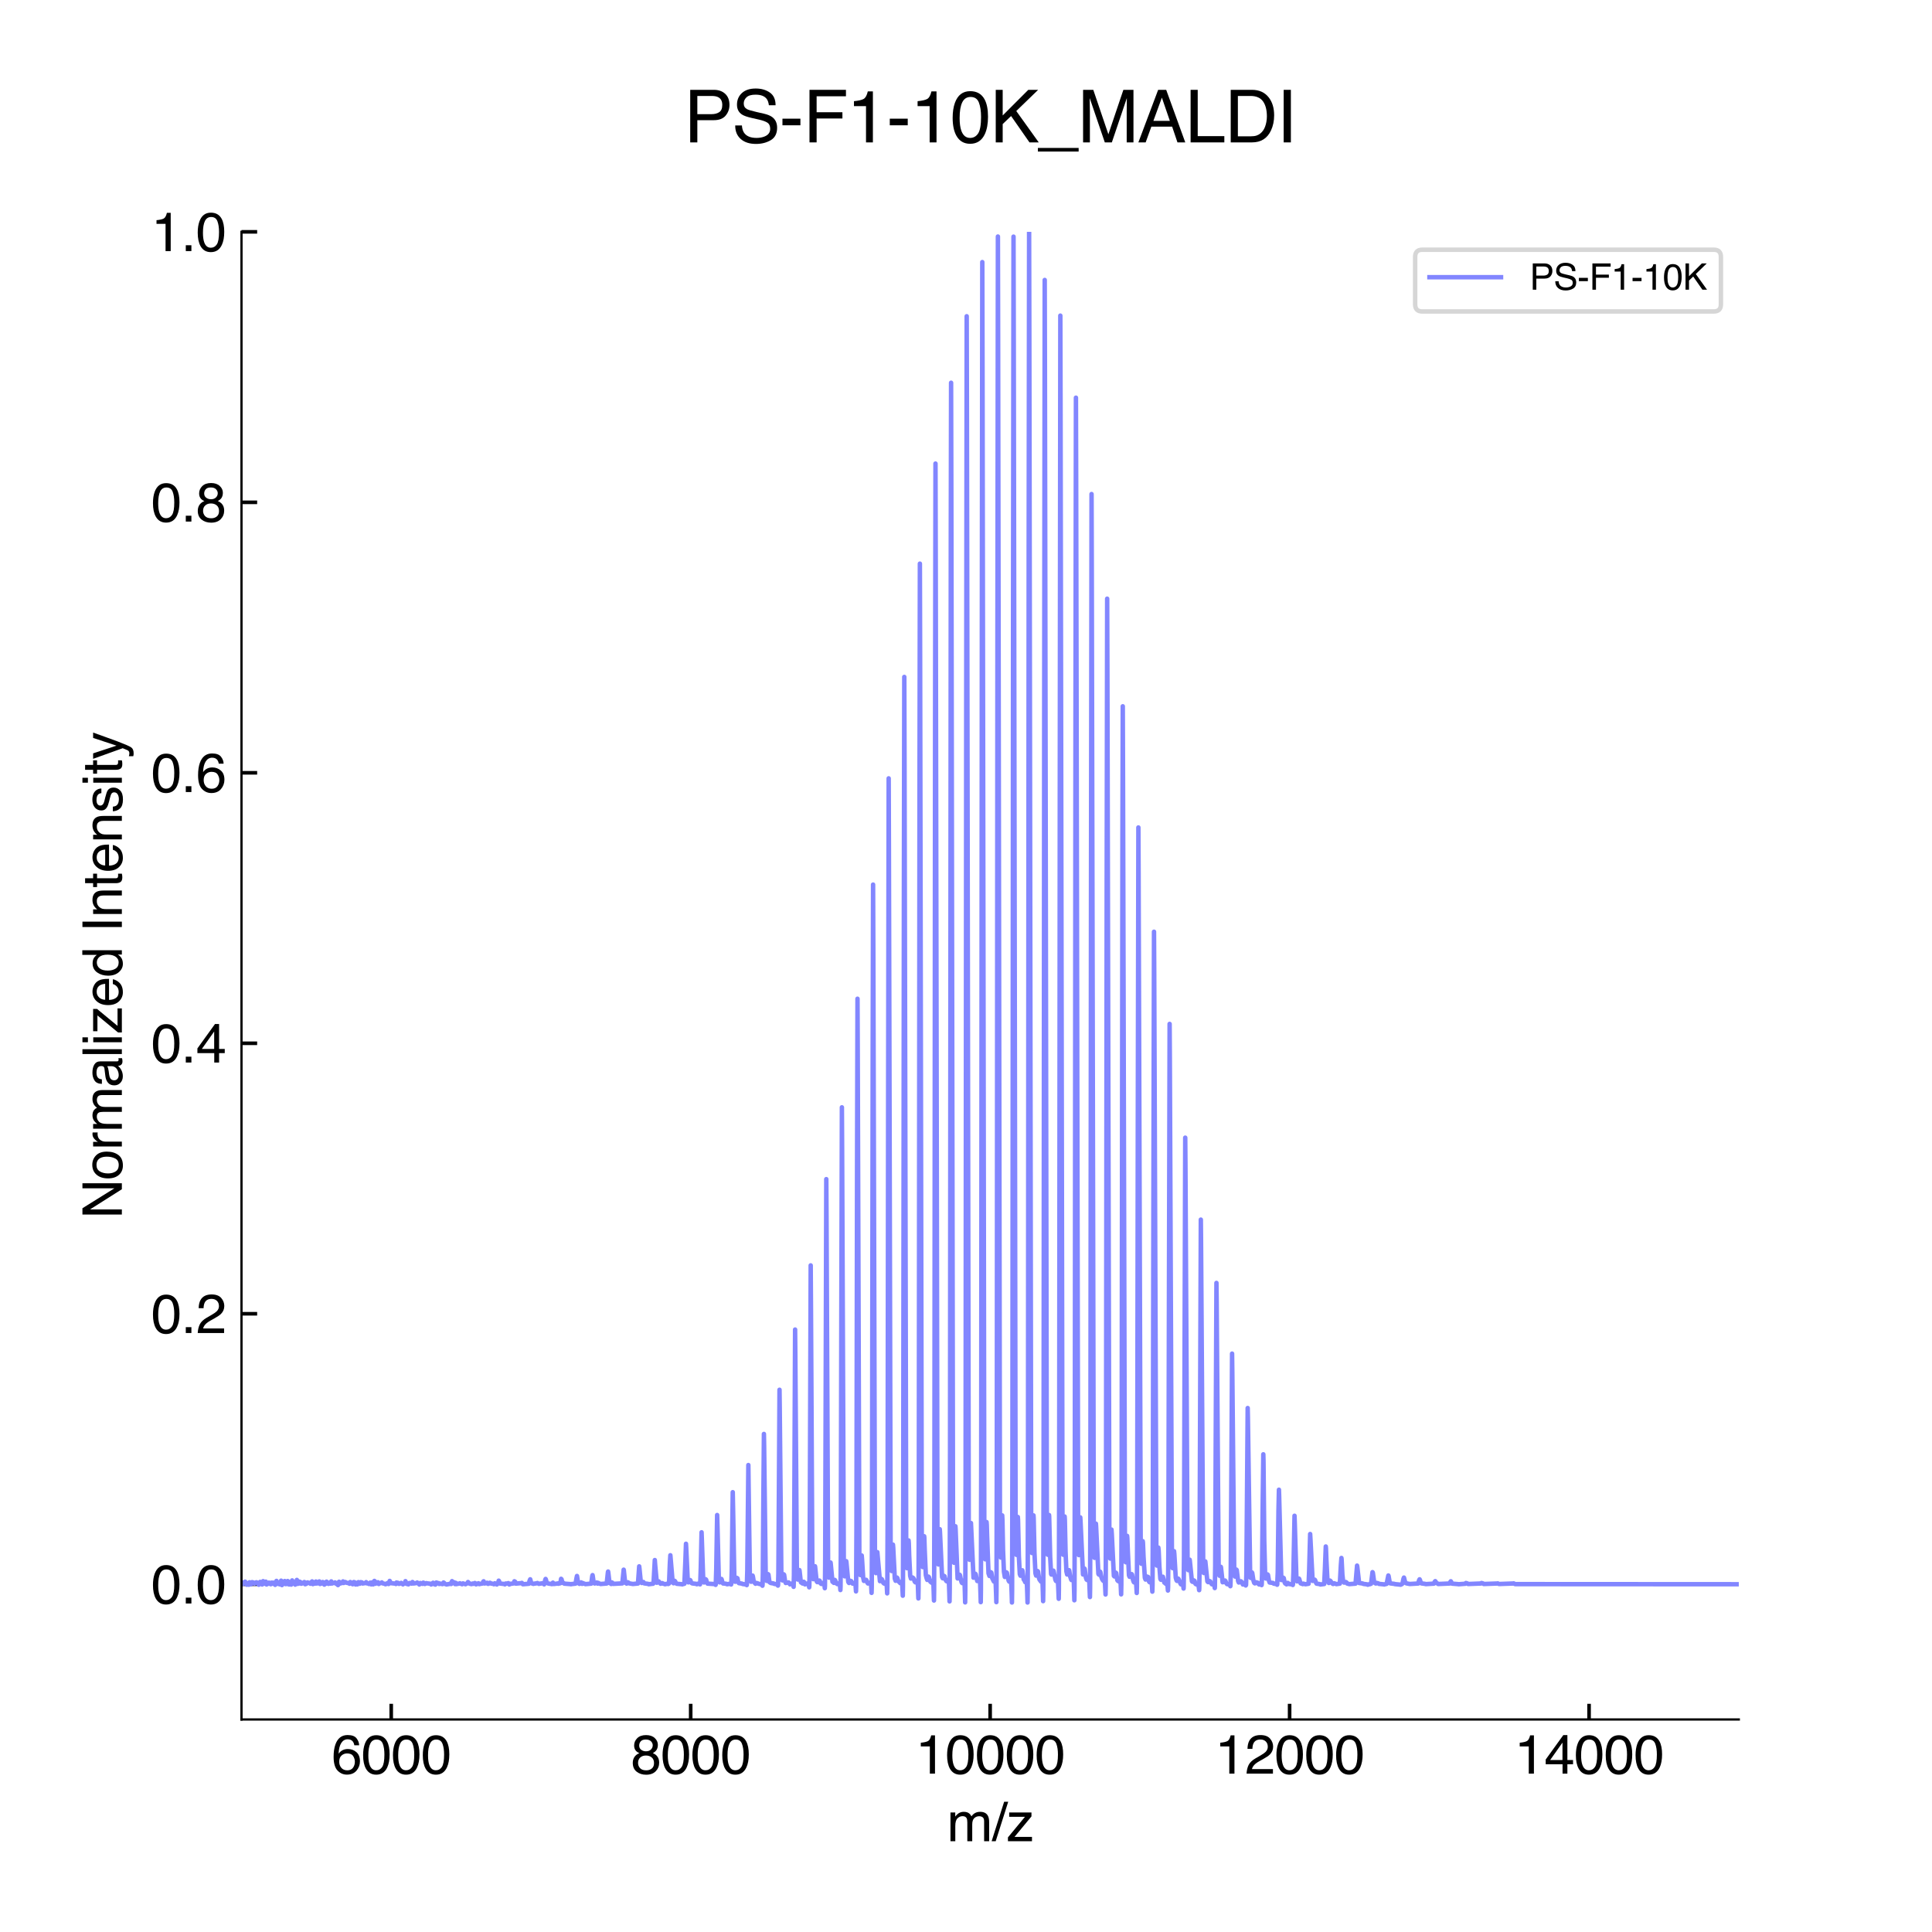 <?xml version="1.0" encoding="utf-8" standalone="no"?>
<!DOCTYPE svg PUBLIC "-//W3C//DTD SVG 1.1//EN"
  "http://www.w3.org/Graphics/SVG/1.1/DTD/svg11.dtd">
<svg xmlns:xlink="http://www.w3.org/1999/xlink" width="432pt" height="432pt" viewBox="0 0 432 432" xmlns="http://www.w3.org/2000/svg" version="1.1">
 <defs>
  <style type="text/css">*{stroke-linejoin: round; stroke-linecap: butt}</style>
 </defs>
 <g id="figure_1">
  <g id="patch_1">
   <path d="M 0 432 
L 432 432 
L 432 0 
L 0 0 
z
" style="fill: #ffffff"/>
  </g>
  <g id="axes_1">
   <g id="patch_2">
    <path d="M 54 384.48 
L 388.8 384.48 
L 388.8 51.84 
L 54 51.84 
z
" style="fill: #ffffff"/>
   </g>
   <g id="matplotlib.axis_1">
    <g id="xtick_1">
     <g id="line2d_1">
      <defs>
       <path id="m0236ec1f42" d="M 0 0 
L 0 -3.5 
" style="stroke: #000000; stroke-width: 0.8"/>
      </defs>
      <g>
       <use xlink:href="#m0236ec1f42" x="87.48" y="384.48" style="stroke: #000000; stroke-width: 0.8"/>
      </g>
     </g>
     <g id="text_1">
      <!-- 6000 -->
      <g transform="translate(74.134 396.588) scale(0.12 -0.12)">
       <defs>
        <path id="Helvetica-36" d="M 1872 4494 
Q 2622 4494 2917 4105 
Q 3213 3716 3213 3303 
L 2656 3303 
Q 2606 3569 2497 3719 
Q 2294 4000 1881 4000 
Q 1409 4000 1131 3564 
Q 853 3128 822 2316 
Q 1016 2600 1309 2741 
Q 1578 2866 1909 2866 
Q 2472 2866 2890 2506 
Q 3309 2147 3309 1434 
Q 3309 825 2912 354 
Q 2516 -116 1781 -116 
Q 1153 -116 697 361 
Q 241 838 241 1966 
Q 241 2800 444 3381 
Q 834 4494 1872 4494 
z
M 1831 384 
Q 2275 384 2495 682 
Q 2716 981 2716 1388 
Q 2716 1731 2519 2042 
Q 2322 2353 1803 2353 
Q 1441 2353 1167 2112 
Q 894 1872 894 1388 
Q 894 963 1142 673 
Q 1391 384 1831 384 
z
" transform="scale(0.016)"/>
        <path id="Helvetica-30" d="M 1731 4475 
Q 2600 4475 2988 3759 
Q 3288 3206 3288 2244 
Q 3288 1331 3016 734 
Q 2622 -122 1728 -122 
Q 922 -122 528 578 
Q 200 1163 200 2147 
Q 200 2909 397 3456 
Q 766 4475 1731 4475 
z
M 1725 391 
Q 2163 391 2422 778 
Q 2681 1166 2681 2222 
Q 2681 2984 2493 3476 
Q 2306 3969 1766 3969 
Q 1269 3969 1039 3501 
Q 809 3034 809 2125 
Q 809 1441 956 1025 
Q 1181 391 1725 391 
z
" transform="scale(0.016)"/>
       </defs>
       <use xlink:href="#Helvetica-36"/>
       <use xlink:href="#Helvetica-30" x="55.615"/>
       <use xlink:href="#Helvetica-30" x="111.23"/>
       <use xlink:href="#Helvetica-30" x="166.846"/>
      </g>
     </g>
    </g>
    <g id="xtick_2">
     <g id="line2d_2">
      <g>
       <use xlink:href="#m0236ec1f42" x="154.44" y="384.48" style="stroke: #000000; stroke-width: 0.8"/>
      </g>
     </g>
     <g id="text_2">
      <!-- 8000 -->
      <g transform="translate(141.094 396.588) scale(0.12 -0.12)">
       <defs>
        <path id="Helvetica-38" d="M 1741 2600 
Q 2113 2600 2322 2808 
Q 2531 3016 2531 3303 
Q 2531 3553 2331 3762 
Q 2131 3972 1722 3972 
Q 1316 3972 1134 3762 
Q 953 3553 953 3272 
Q 953 2956 1187 2778 
Q 1422 2600 1741 2600 
z
M 1775 384 
Q 2166 384 2423 595 
Q 2681 806 2681 1225 
Q 2681 1659 2415 1884 
Q 2150 2109 1734 2109 
Q 1331 2109 1076 1879 
Q 822 1650 822 1244 
Q 822 894 1055 639 
Q 1288 384 1775 384 
z
M 975 2384 
Q 741 2484 609 2619 
Q 363 2869 363 3269 
Q 363 3769 725 4128 
Q 1088 4488 1753 4488 
Q 2397 4488 2762 4148 
Q 3128 3809 3128 3356 
Q 3128 2938 2916 2678 
Q 2797 2531 2547 2391 
Q 2825 2263 2984 2097 
Q 3281 1784 3281 1284 
Q 3281 694 2884 283 
Q 2488 -128 1763 -128 
Q 1109 -128 657 226 
Q 206 581 206 1256 
Q 206 1653 400 1942 
Q 594 2231 975 2384 
z
" transform="scale(0.016)"/>
       </defs>
       <use xlink:href="#Helvetica-38"/>
       <use xlink:href="#Helvetica-30" x="55.615"/>
       <use xlink:href="#Helvetica-30" x="111.23"/>
       <use xlink:href="#Helvetica-30" x="166.846"/>
      </g>
     </g>
    </g>
    <g id="xtick_3">
     <g id="line2d_3">
      <g>
       <use xlink:href="#m0236ec1f42" x="221.4" y="384.48" style="stroke: #000000; stroke-width: 0.8"/>
      </g>
     </g>
     <g id="text_3">
      <!-- 10000 -->
      <g transform="translate(204.717 396.588) scale(0.12 -0.12)">
       <defs>
        <path id="Helvetica-31" d="M 613 3169 
L 613 3600 
Q 1222 3659 1462 3798 
Q 1703 3938 1822 4456 
L 2266 4456 
L 2266 0 
L 1666 0 
L 1666 3169 
L 613 3169 
z
" transform="scale(0.016)"/>
       </defs>
       <use xlink:href="#Helvetica-31"/>
       <use xlink:href="#Helvetica-30" x="55.615"/>
       <use xlink:href="#Helvetica-30" x="111.23"/>
       <use xlink:href="#Helvetica-30" x="166.846"/>
       <use xlink:href="#Helvetica-30" x="222.461"/>
      </g>
     </g>
    </g>
    <g id="xtick_4">
     <g id="line2d_4">
      <g>
       <use xlink:href="#m0236ec1f42" x="288.36" y="384.48" style="stroke: #000000; stroke-width: 0.8"/>
      </g>
     </g>
     <g id="text_4">
      <!-- 12000 -->
      <g transform="translate(271.677 396.588) scale(0.12 -0.12)">
       <defs>
        <path id="Helvetica-32" d="M 200 0 
Q 231 578 439 1006 
Q 647 1434 1250 1784 
L 1850 2131 
Q 2253 2366 2416 2531 
Q 2672 2791 2672 3125 
Q 2672 3516 2437 3745 
Q 2203 3975 1813 3975 
Q 1234 3975 1013 3538 
Q 894 3303 881 2888 
L 309 2888 
Q 319 3472 525 3841 
Q 891 4491 1816 4491 
Q 2584 4491 2939 4075 
Q 3294 3659 3294 3150 
Q 3294 2613 2916 2231 
Q 2697 2009 2131 1694 
L 1703 1456 
Q 1397 1288 1222 1134 
Q 909 863 828 531 
L 3272 531 
L 3272 0 
L 200 0 
z
" transform="scale(0.016)"/>
       </defs>
       <use xlink:href="#Helvetica-31"/>
       <use xlink:href="#Helvetica-32" x="55.615"/>
       <use xlink:href="#Helvetica-30" x="111.23"/>
       <use xlink:href="#Helvetica-30" x="166.846"/>
       <use xlink:href="#Helvetica-30" x="222.461"/>
      </g>
     </g>
    </g>
    <g id="xtick_5">
     <g id="line2d_5">
      <g>
       <use xlink:href="#m0236ec1f42" x="355.32" y="384.48" style="stroke: #000000; stroke-width: 0.8"/>
      </g>
     </g>
     <g id="text_5">
      <!-- 14000 -->
      <g transform="translate(338.637 396.588) scale(0.12 -0.12)">
       <defs>
        <path id="Helvetica-34" d="M 2116 1584 
L 2116 3613 
L 681 1584 
L 2116 1584 
z
M 2125 0 
L 2125 1094 
L 163 1094 
L 163 1644 
L 2213 4488 
L 2688 4488 
L 2688 1584 
L 3347 1584 
L 3347 1094 
L 2688 1094 
L 2688 0 
L 2125 0 
z
" transform="scale(0.016)"/>
       </defs>
       <use xlink:href="#Helvetica-31"/>
       <use xlink:href="#Helvetica-34" x="55.615"/>
       <use xlink:href="#Helvetica-30" x="111.23"/>
       <use xlink:href="#Helvetica-30" x="166.846"/>
       <use xlink:href="#Helvetica-30" x="222.461"/>
      </g>
     </g>
    </g>
    <g id="text_6">
     <!-- m/z -->
     <g transform="translate(211.735 411.697) scale(0.12 -0.12)">
      <defs>
       <path id="Helvetica-6d" d="M 413 3347 
L 969 3347 
L 969 2872 
Q 1169 3119 1331 3231 
Q 1609 3422 1963 3422 
Q 2363 3422 2606 3225 
Q 2744 3113 2856 2894 
Q 3044 3163 3297 3292 
Q 3550 3422 3866 3422 
Q 4541 3422 4784 2934 
Q 4916 2672 4916 2228 
L 4916 0 
L 4331 0 
L 4331 2325 
Q 4331 2659 4164 2784 
Q 3997 2909 3756 2909 
Q 3425 2909 3186 2687 
Q 2947 2466 2947 1947 
L 2947 0 
L 2375 0 
L 2375 2184 
Q 2375 2525 2294 2681 
Q 2166 2916 1816 2916 
Q 1497 2916 1236 2669 
Q 975 2422 975 1775 
L 975 0 
L 413 0 
L 413 3347 
z
" transform="scale(0.016)"/>
       <path id="Helvetica-2f" d="M 1456 4591 
L 1931 4591 
L 475 0 
L 0 0 
L 1456 4591 
z
" transform="scale(0.016)"/>
       <path id="Helvetica-7a" d="M 163 444 
L 2147 2844 
L 309 2844 
L 309 3347 
L 2903 3347 
L 2903 2888 
L 931 503 
L 2963 503 
L 2963 0 
L 163 0 
L 163 444 
z
M 1609 3428 
L 1609 3428 
z
" transform="scale(0.016)"/>
      </defs>
      <use xlink:href="#Helvetica-6d"/>
      <use xlink:href="#Helvetica-2f" x="83.301"/>
      <use xlink:href="#Helvetica-7a" x="111.084"/>
     </g>
    </g>
   </g>
   <g id="matplotlib.axis_2">
    <g id="ytick_1">
     <g id="line2d_6">
      <defs>
       <path id="mc6776277e5" d="M 0 0 
L 3.5 0 
" style="stroke: #000000; stroke-width: 0.8"/>
      </defs>
      <g>
       <use xlink:href="#mc6776277e5" x="54" y="354.24" style="stroke: #000000; stroke-width: 0.8"/>
      </g>
     </g>
     <g id="text_7">
      <!-- 0.0 -->
      <g transform="translate(33.82 358.544) scale(0.12 -0.12)">
       <defs>
        <path id="Helvetica-2e" d="M 547 681 
L 1200 681 
L 1200 0 
L 547 0 
L 547 681 
z
" transform="scale(0.016)"/>
       </defs>
       <use xlink:href="#Helvetica-30"/>
       <use xlink:href="#Helvetica-2e" x="55.615"/>
       <use xlink:href="#Helvetica-30" x="83.398"/>
      </g>
     </g>
    </g>
    <g id="ytick_2">
     <g id="line2d_7">
      <g>
       <use xlink:href="#mc6776277e5" x="54" y="293.76" style="stroke: #000000; stroke-width: 0.8"/>
      </g>
     </g>
     <g id="text_8">
      <!-- 0.2 -->
      <g transform="translate(33.82 298.064) scale(0.12 -0.12)">
       <use xlink:href="#Helvetica-30"/>
       <use xlink:href="#Helvetica-2e" x="55.615"/>
       <use xlink:href="#Helvetica-32" x="83.398"/>
      </g>
     </g>
    </g>
    <g id="ytick_3">
     <g id="line2d_8">
      <g>
       <use xlink:href="#mc6776277e5" x="54" y="233.28" style="stroke: #000000; stroke-width: 0.8"/>
      </g>
     </g>
     <g id="text_9">
      <!-- 0.4 -->
      <g transform="translate(33.82 237.584) scale(0.12 -0.12)">
       <use xlink:href="#Helvetica-30"/>
       <use xlink:href="#Helvetica-2e" x="55.615"/>
       <use xlink:href="#Helvetica-34" x="83.398"/>
      </g>
     </g>
    </g>
    <g id="ytick_4">
     <g id="line2d_9">
      <g>
       <use xlink:href="#mc6776277e5" x="54" y="172.8" style="stroke: #000000; stroke-width: 0.8"/>
      </g>
     </g>
     <g id="text_10">
      <!-- 0.6 -->
      <g transform="translate(33.82 177.104) scale(0.12 -0.12)">
       <use xlink:href="#Helvetica-30"/>
       <use xlink:href="#Helvetica-2e" x="55.615"/>
       <use xlink:href="#Helvetica-36" x="83.398"/>
      </g>
     </g>
    </g>
    <g id="ytick_5">
     <g id="line2d_10">
      <g>
       <use xlink:href="#mc6776277e5" x="54" y="112.32" style="stroke: #000000; stroke-width: 0.8"/>
      </g>
     </g>
     <g id="text_11">
      <!-- 0.8 -->
      <g transform="translate(33.82 116.624) scale(0.12 -0.12)">
       <use xlink:href="#Helvetica-30"/>
       <use xlink:href="#Helvetica-2e" x="55.615"/>
       <use xlink:href="#Helvetica-38" x="83.398"/>
      </g>
     </g>
    </g>
    <g id="ytick_6">
     <g id="line2d_11">
      <g>
       <use xlink:href="#mc6776277e5" x="54" y="51.84" style="stroke: #000000; stroke-width: 0.8"/>
      </g>
     </g>
     <g id="text_12">
      <!-- 1.0 -->
      <g transform="translate(33.82 56.144) scale(0.12 -0.12)">
       <use xlink:href="#Helvetica-31"/>
       <use xlink:href="#Helvetica-2e" x="55.615"/>
       <use xlink:href="#Helvetica-30" x="83.398"/>
      </g>
     </g>
    </g>
    <g id="text_13">
     <!-- Normalized Intensity -->
     <g transform="translate(27.247 272.512) rotate(-90) scale(0.12 -0.12)">
      <defs>
       <path id="Helvetica-4e" d="M 488 4591 
L 1222 4591 
L 3541 872 
L 3541 4591 
L 4131 4591 
L 4131 0 
L 3434 0 
L 1081 3716 
L 1081 0 
L 488 0 
L 488 4591 
z
M 2269 4591 
L 2269 4591 
z
" transform="scale(0.016)"/>
       <path id="Helvetica-6f" d="M 1741 363 
Q 2300 363 2508 786 
Q 2716 1209 2716 1728 
Q 2716 2197 2566 2491 
Q 2328 2953 1747 2953 
Q 1231 2953 997 2559 
Q 763 2166 763 1609 
Q 763 1075 997 719 
Q 1231 363 1741 363 
z
M 1763 3444 
Q 2409 3444 2856 3012 
Q 3303 2581 3303 1744 
Q 3303 934 2909 406 
Q 2516 -122 1688 -122 
Q 997 -122 590 345 
Q 184 813 184 1600 
Q 184 2444 612 2944 
Q 1041 3444 1763 3444 
z
M 1744 3428 
L 1744 3428 
z
" transform="scale(0.016)"/>
       <path id="Helvetica-72" d="M 428 3347 
L 963 3347 
L 963 2769 
Q 1028 2938 1284 3180 
Q 1541 3422 1875 3422 
Q 1891 3422 1928 3419 
Q 1966 3416 2056 3406 
L 2056 2813 
Q 2006 2822 1964 2825 
Q 1922 2828 1872 2828 
Q 1447 2828 1219 2554 
Q 991 2281 991 1925 
L 991 0 
L 428 0 
L 428 3347 
z
" transform="scale(0.016)"/>
       <path id="Helvetica-61" d="M 844 891 
Q 844 647 1022 506 
Q 1200 366 1444 366 
Q 1741 366 2019 503 
Q 2488 731 2488 1250 
L 2488 1703 
Q 2384 1638 2221 1594 
Q 2059 1550 1903 1531 
L 1563 1488 
Q 1256 1447 1103 1359 
Q 844 1213 844 891 
z
M 2206 2028 
Q 2400 2053 2466 2191 
Q 2503 2266 2503 2406 
Q 2503 2694 2298 2823 
Q 2094 2953 1713 2953 
Q 1272 2953 1088 2716 
Q 984 2584 953 2325 
L 428 2325 
Q 444 2944 830 3186 
Q 1216 3428 1725 3428 
Q 2316 3428 2684 3203 
Q 3050 2978 3050 2503 
L 3050 575 
Q 3050 488 3086 434 
Q 3122 381 3238 381 
Q 3275 381 3322 386 
Q 3369 391 3422 400 
L 3422 -16 
Q 3291 -53 3222 -62 
Q 3153 -72 3034 -72 
Q 2744 -72 2613 134 
Q 2544 244 2516 444 
Q 2344 219 2022 53 
Q 1700 -113 1313 -113 
Q 847 -113 551 170 
Q 256 453 256 878 
Q 256 1344 547 1600 
Q 838 1856 1309 1916 
L 2206 2028 
z
M 1741 3428 
L 1741 3428 
z
" transform="scale(0.016)"/>
       <path id="Helvetica-6c" d="M 428 4591 
L 991 4591 
L 991 0 
L 428 0 
L 428 4591 
z
" transform="scale(0.016)"/>
       <path id="Helvetica-69" d="M 413 3331 
L 984 3331 
L 984 0 
L 413 0 
L 413 3331 
z
M 413 4591 
L 984 4591 
L 984 3953 
L 413 3953 
L 413 4591 
z
" transform="scale(0.016)"/>
       <path id="Helvetica-65" d="M 1806 3422 
Q 2163 3422 2497 3255 
Q 2831 3088 3006 2822 
Q 3175 2569 3231 2231 
Q 3281 2000 3281 1494 
L 828 1494 
Q 844 984 1069 676 
Q 1294 369 1766 369 
Q 2206 369 2469 659 
Q 2619 828 2681 1050 
L 3234 1050 
Q 3213 866 3089 639 
Q 2966 413 2813 269 
Q 2556 19 2178 -69 
Q 1975 -119 1719 -119 
Q 1094 -119 659 336 
Q 225 791 225 1609 
Q 225 2416 662 2919 
Q 1100 3422 1806 3422 
z
M 2703 1941 
Q 2669 2306 2544 2525 
Q 2313 2931 1772 2931 
Q 1384 2931 1121 2651 
Q 859 2372 844 1941 
L 2703 1941 
z
M 1753 3428 
L 1753 3428 
z
" transform="scale(0.016)"/>
       <path id="Helvetica-64" d="M 769 1634 
Q 769 1097 997 734 
Q 1225 372 1728 372 
Q 2119 372 2370 708 
Q 2622 1044 2622 1672 
Q 2622 2306 2362 2611 
Q 2103 2916 1722 2916 
Q 1297 2916 1033 2591 
Q 769 2266 769 1634 
z
M 1616 3406 
Q 2000 3406 2259 3244 
Q 2409 3150 2600 2916 
L 2600 4606 
L 3141 4606 
L 3141 0 
L 2634 0 
L 2634 466 
Q 2438 156 2169 18 
Q 1900 -119 1553 -119 
Q 994 -119 584 351 
Q 175 822 175 1603 
Q 175 2334 548 2870 
Q 922 3406 1616 3406 
z
" transform="scale(0.016)"/>
       <path id="Helvetica-20" transform="scale(0.016)"/>
       <path id="Helvetica-49" d="M 628 4591 
L 1256 4591 
L 1256 0 
L 628 0 
L 628 4591 
z
" transform="scale(0.016)"/>
       <path id="Helvetica-6e" d="M 413 3347 
L 947 3347 
L 947 2872 
Q 1184 3166 1450 3294 
Q 1716 3422 2041 3422 
Q 2753 3422 3003 2925 
Q 3141 2653 3141 2147 
L 3141 0 
L 2569 0 
L 2569 2109 
Q 2569 2416 2478 2603 
Q 2328 2916 1934 2916 
Q 1734 2916 1606 2875 
Q 1375 2806 1200 2600 
Q 1059 2434 1017 2257 
Q 975 2081 975 1753 
L 975 0 
L 413 0 
L 413 3347 
z
M 1734 3428 
L 1734 3428 
z
" transform="scale(0.016)"/>
       <path id="Helvetica-74" d="M 525 4281 
L 1094 4281 
L 1094 3347 
L 1628 3347 
L 1628 2888 
L 1094 2888 
L 1094 703 
Q 1094 528 1213 469 
Q 1278 434 1431 434 
Q 1472 434 1519 436 
Q 1566 438 1628 444 
L 1628 0 
Q 1531 -28 1426 -40 
Q 1322 -53 1200 -53 
Q 806 -53 665 148 
Q 525 350 525 672 
L 525 2888 
L 72 2888 
L 72 3347 
L 525 3347 
L 525 4281 
z
" transform="scale(0.016)"/>
       <path id="Helvetica-73" d="M 747 1050 
Q 772 769 888 619 
Q 1100 347 1625 347 
Q 1938 347 2175 483 
Q 2413 619 2413 903 
Q 2413 1119 2222 1231 
Q 2100 1300 1741 1391 
L 1294 1503 
Q 866 1609 663 1741 
Q 300 1969 300 2372 
Q 300 2847 642 3140 
Q 984 3434 1563 3434 
Q 2319 3434 2653 2991 
Q 2863 2709 2856 2384 
L 2325 2384 
Q 2309 2575 2191 2731 
Q 1997 2953 1519 2953 
Q 1200 2953 1036 2831 
Q 872 2709 872 2509 
Q 872 2291 1088 2159 
Q 1213 2081 1456 2022 
L 1828 1931 
Q 2434 1784 2641 1647 
Q 2969 1431 2969 969 
Q 2969 522 2630 197 
Q 2291 -128 1597 -128 
Q 850 -128 539 211 
Q 228 550 206 1050 
L 747 1050 
z
M 1578 3428 
L 1578 3428 
z
" transform="scale(0.016)"/>
       <path id="Helvetica-79" d="M 2503 3347 
L 3125 3347 
Q 3006 3025 2597 1878 
Q 2291 1016 2084 472 
Q 1597 -809 1397 -1090 
Q 1197 -1372 709 -1372 
Q 591 -1372 527 -1362 
Q 463 -1353 369 -1328 
L 369 -816 
Q 516 -856 581 -865 
Q 647 -875 697 -875 
Q 853 -875 926 -823 
Q 1000 -772 1050 -697 
Q 1066 -672 1162 -440 
Q 1259 -209 1303 -97 
L 66 3347 
L 703 3347 
L 1600 622 
L 2503 3347 
z
M 1597 3428 
L 1597 3428 
z
" transform="scale(0.016)"/>
      </defs>
      <use xlink:href="#Helvetica-4e"/>
      <use xlink:href="#Helvetica-6f" x="72.217"/>
      <use xlink:href="#Helvetica-72" x="127.832"/>
      <use xlink:href="#Helvetica-6d" x="161.133"/>
      <use xlink:href="#Helvetica-61" x="244.434"/>
      <use xlink:href="#Helvetica-6c" x="300.049"/>
      <use xlink:href="#Helvetica-69" x="322.266"/>
      <use xlink:href="#Helvetica-7a" x="344.482"/>
      <use xlink:href="#Helvetica-65" x="394.482"/>
      <use xlink:href="#Helvetica-64" x="450.098"/>
      <use xlink:href="#Helvetica-20" x="505.713"/>
      <use xlink:href="#Helvetica-49" x="533.496"/>
      <use xlink:href="#Helvetica-6e" x="561.279"/>
      <use xlink:href="#Helvetica-74" x="616.895"/>
      <use xlink:href="#Helvetica-65" x="644.678"/>
      <use xlink:href="#Helvetica-6e" x="700.293"/>
      <use xlink:href="#Helvetica-73" x="755.908"/>
      <use xlink:href="#Helvetica-69" x="805.908"/>
      <use xlink:href="#Helvetica-74" x="828.125"/>
      <use xlink:href="#Helvetica-79" x="855.908"/>
     </g>
    </g>
   </g>
   <g id="line2d_12">
    <path d="M 54.001 353.743 
L 54.202 353.854 
L 54.329 354.185 
L 54.441 354.074 
L 54.522 353.909 
L 54.557 353.964 
L 54.733 353.854 
L 54.814 353.661 
L 54.849 353.743 
L 54.892 353.854 
L 54.94 353.964 
L 55.004 353.881 
L 55.057 353.992 
L 55.183 354.35 
L 55.184 354.323 
L 55.231 354.212 
L 55.352 354.019 
L 55.523 354.13 
L 55.645 354.35 
L 55.676 354.24 
L 55.796 353.799 
L 55.808 353.826 
L 56.026 353.936 
L 56.153 354.24 
L 56.234 354.13 
L 56.364 353.771 
L 56.757 353.881 
L 56.879 354.102 
L 57.196 353.992 
L 57.316 353.799 
L 57.576 353.909 
L 57.689 353.964 
L 57.735 354.074 
L 57.859 354.35 
L 57.919 354.24 
L 58.04 354.047 
L 58.074 353.936 
L 58.167 353.716 
L 58.192 353.799 
L 58.315 354.047 
L 58.369 353.936 
L 58.42 353.854 
L 58.478 353.936 
L 58.607 354.295 
L 58.693 354.185 
L 58.837 353.55 
L 58.883 353.661 
L 59.018 354.13 
L 59.129 354.019 
L 59.249 353.826 
L 59.383 353.716 
L 59.435 353.661 
L 59.485 353.854 
L 59.487 353.854 
L 59.514 353.964 
L 59.605 354.295 
L 59.638 354.212 
L 59.688 354.102 
L 59.807 353.936 
L 59.908 354.047 
L 59.992 354.13 
L 60.021 354.102 
L 60.143 353.881 
L 60.26 353.992 
L 60.377 354.102 
L 60.508 354.212 
L 60.548 354.24 
L 60.606 354.047 
L 60.61 354.047 
L 60.644 353.936 
L 60.707 353.881 
L 60.743 353.992 
L 60.752 353.992 
L 60.857 354.13 
L 60.869 354.102 
L 60.925 353.992 
L 61.042 353.881 
L 61.114 353.992 
L 61.233 354.157 
L 61.286 354.047 
L 61.364 353.909 
L 61.398 354.019 
L 61.428 354.13 
L 61.522 354.378 
L 61.548 354.323 
L 61.596 354.212 
L 61.732 353.716 
L 61.754 353.605 
L 61.823 353.495 
L 61.864 353.605 
L 61.994 353.992 
L 62.058 354.102 
L 62.151 354.157 
L 62.168 354.102 
L 62.229 353.992 
L 62.28 353.964 
L 62.328 354.074 
L 62.335 354.074 
L 62.423 354.185 
L 62.538 354.268 
L 62.609 354.157 
L 62.741 353.743 
L 62.772 353.633 
L 62.856 353.44 
L 62.886 353.55 
L 63.043 354.433 
L 63.097 354.323 
L 63.232 353.854 
L 63.337 353.964 
L 63.452 354.13 
L 63.455 354.102 
L 63.526 353.992 
L 63.661 353.523 
L 63.73 353.633 
L 63.871 354.212 
L 63.91 354.102 
L 64.034 353.716 
L 64.04 353.743 
L 64.069 353.854 
L 64.157 354.185 
L 64.192 354.074 
L 64.324 353.523 
L 64.33 353.55 
L 64.497 353.661 
L 64.641 354.295 
L 64.854 354.185 
L 64.943 354.074 
L 64.968 354.13 
L 65.043 354.24 
L 65.113 354.323 
L 65.151 354.185 
L 65.18 354.074 
L 65.328 353.385 
L 65.382 353.495 
L 65.498 353.964 
L 65.517 353.936 
L 65.58 353.826 
L 65.635 353.743 
L 65.689 353.826 
L 65.805 353.936 
L 65.884 354.047 
L 66.009 354.323 
L 66.075 354.212 
L 66.211 353.716 
L 66.273 353.605 
L 66.381 353.274 
L 66.397 353.329 
L 66.427 353.44 
L 66.56 354.157 
L 66.573 354.13 
L 66.6 354.019 
L 66.727 353.605 
L 66.73 353.633 
L 66.764 353.743 
L 66.883 354.074 
L 66.891 354.047 
L 66.936 353.936 
L 67.06 353.688 
L 67.217 353.799 
L 67.345 354.13 
L 67.679 354.019 
L 67.788 353.909 
L 67.794 353.936 
L 67.963 353.826 
L 68.053 353.743 
L 68.075 353.799 
L 68.106 353.909 
L 68.234 354.24 
L 68.521 354.13 
L 68.64 353.964 
L 68.712 353.854 
L 68.782 353.826 
L 68.817 353.881 
L 68.822 353.881 
L 69.29 353.992 
L 69.395 354.13 
L 69.407 354.102 
L 69.446 353.992 
L 69.524 353.826 
L 69.56 353.936 
L 69.607 354.047 
L 69.647 354.074 
L 69.702 353.826 
L 69.706 353.826 
L 69.785 353.605 
L 69.822 353.743 
L 69.848 353.854 
L 69.959 354.212 
L 69.977 354.185 
L 70.039 354.074 
L 70.164 353.826 
L 70.324 353.936 
L 70.444 354.102 
L 70.513 353.992 
L 70.642 353.633 
L 70.698 353.743 
L 70.826 354.074 
L 71.276 353.964 
L 71.402 353.605 
L 71.404 353.633 
L 71.444 353.743 
L 71.562 354.185 
L 71.577 354.157 
L 72.029 354.047 
L 72.156 353.743 
L 72.389 353.854 
L 72.524 354.323 
L 72.58 354.212 
L 72.709 353.854 
L 72.766 353.964 
L 72.836 354.13 
L 72.881 354.074 
L 73.014 353.661 
L 73.083 353.771 
L 73.176 353.909 
L 73.199 353.881 
L 73.33 353.992 
L 73.437 354.157 
L 73.448 354.13 
L 73.603 354.019 
L 73.702 353.881 
L 73.72 353.909 
L 73.778 354.019 
L 73.889 354.102 
L 73.892 354.074 
L 73.939 353.964 
L 74.069 353.605 
L 74.111 353.716 
L 74.241 354.074 
L 74.379 353.964 
L 74.447 353.909 
L 74.483 353.992 
L 74.489 353.992 
L 74.855 353.881 
L 74.926 353.826 
L 74.963 353.909 
L 74.965 353.909 
L 75.022 354.019 
L 75.112 354.102 
L 75.134 354.047 
L 75.304 354.157 
L 75.42 354.24 
L 75.474 354.35 
L 75.573 354.433 
L 75.585 354.406 
L 75.725 353.854 
L 75.766 353.743 
L 75.816 353.688 
L 75.862 353.826 
L 75.87 353.826 
L 75.995 354.102 
L 76.274 353.992 
L 76.308 353.964 
L 76.384 353.992 
L 76.571 353.881 
L 76.694 353.605 
L 76.824 353.964 
L 77.099 353.854 
L 77.215 353.743 
L 77.392 353.854 
L 77.506 353.909 
L 78.072 354.019 
L 78.149 354.13 
L 78.182 354.019 
L 78.211 353.909 
L 78.322 353.743 
L 78.329 353.771 
L 78.517 353.881 
L 78.635 354.019 
L 78.734 354.13 
L 78.851 354.24 
L 78.997 354.13 
L 79.129 353.743 
L 79.396 353.854 
L 79.524 354.295 
L 79.53 354.268 
L 79.594 354.157 
L 79.703 354.047 
L 79.709 354.074 
L 79.797 354.185 
L 79.913 354.268 
L 80 354.157 
L 80.132 353.771 
L 80.323 353.881 
L 80.448 354.13 
L 80.557 354.019 
L 80.672 353.771 
L 80.679 353.799 
L 80.745 353.909 
L 80.812 353.936 
L 80.832 353.881 
L 80.852 353.881 
L 80.931 353.826 
L 80.952 353.909 
L 80.96 353.909 
L 81.079 354.074 
L 81.765 353.964 
L 81.872 353.771 
L 81.884 353.799 
L 81.961 353.909 
L 82.043 354.047 
L 82.077 354.019 
L 82.461 354.13 
L 82.526 354.185 
L 82.558 354.102 
L 82.57 354.102 
L 82.661 353.992 
L 82.777 353.881 
L 82.888 353.992 
L 83.013 354.268 
L 83.115 354.157 
L 83.228 353.826 
L 83.242 353.854 
L 83.311 353.964 
L 83.438 354.268 
L 83.567 354.157 
L 83.715 353.495 
L 83.815 353.605 
L 83.955 354.13 
L 84.075 354.019 
L 84.198 353.799 
L 84.298 353.909 
L 84.389 354.019 
L 84.412 353.992 
L 84.518 353.799 
L 84.532 353.826 
L 84.574 353.936 
L 84.694 354.185 
L 84.697 354.157 
L 84.797 354.047 
L 84.854 354.019 
L 84.908 354.047 
L 85.276 353.936 
L 85.369 353.826 
L 85.391 353.881 
L 85.477 353.992 
L 85.591 354.047 
L 86.077 354.157 
L 86.191 354.24 
L 86.487 354.13 
L 86.604 353.992 
L 86.774 354.102 
L 86.889 354.185 
L 86.991 354.074 
L 87.134 353.495 
L 87.204 353.605 
L 87.336 353.992 
L 88.413 354.102 
L 88.529 354.185 
L 88.658 353.854 
L 88.844 353.964 
L 88.888 353.992 
L 88.935 353.909 
L 88.952 353.909 
L 89.101 354.019 
L 89.22 354.157 
L 89.628 354.047 
L 89.697 353.936 
L 89.741 354.019 
L 89.986 354.13 
L 90.094 354.268 
L 90.103 354.24 
L 90.154 354.13 
L 90.236 354.102 
L 90.265 354.13 
L 90.523 354.019 
L 90.661 353.55 
L 90.711 353.661 
L 90.849 354.13 
L 91.232 354.24 
L 91.325 354.268 
L 91.343 354.24 
L 91.439 354.13 
L 91.56 353.964 
L 91.997 354.074 
L 92.04 354.102 
L 92.091 354.019 
L 92.104 354.019 
L 92.229 353.743 
L 92.342 353.854 
L 92.465 354.074 
L 93.163 353.964 
L 93.28 353.854 
L 93.376 353.964 
L 93.491 354.047 
L 93.653 354.157 
L 93.762 354.295 
L 93.769 354.268 
L 93.848 354.157 
L 93.97 353.964 
L 94.337 354.074 
L 94.452 354.157 
L 94.534 354.047 
L 94.654 353.881 
L 94.86 353.992 
L 94.982 354.185 
L 95.227 354.074 
L 95.326 353.992 
L 95.34 354.019 
L 96.286 354.13 
L 96.407 354.295 
L 96.533 354.185 
L 96.632 354.074 
L 96.649 354.102 
L 96.756 353.992 
L 96.84 353.909 
L 96.868 353.964 
L 96.933 354.074 
L 97.041 354.212 
L 97.051 354.185 
L 97.294 354.295 
L 97.351 354.323 
L 97.401 354.212 
L 97.439 354.102 
L 97.563 353.854 
L 97.878 353.964 
L 97.991 354.047 
L 98.072 353.992 
L 98.101 354.047 
L 98.19 354.157 
L 98.212 354.185 
L 98.286 354.074 
L 98.295 354.074 
L 98.818 354.185 
L 98.93 354.212 
L 99.054 354.102 
L 99.179 353.854 
L 99.335 353.964 
L 99.457 354.157 
L 99.797 354.268 
L 99.883 354.295 
L 99.907 354.268 
L 100.604 354.157 
L 100.721 354.047 
L 100.834 354.157 
L 100.881 354.185 
L 100.931 354.047 
L 100.939 354.047 
L 101.078 353.55 
L 101.186 353.661 
L 101.314 353.964 
L 101.542 353.854 
L 101.592 353.826 
L 101.641 353.936 
L 101.648 353.936 
L 101.764 354.212 
L 101.773 354.185 
L 101.826 354.074 
L 101.919 353.936 
L 101.942 353.992 
L 101.982 354.102 
L 102.08 354.212 
L 102.098 354.185 
L 102.753 354.074 
L 102.84 354.019 
L 102.864 354.074 
L 103.21 354.185 
L 103.317 354.24 
L 103.323 354.212 
L 103.426 354.102 
L 103.52 354.047 
L 103.539 354.074 
L 103.975 354.185 
L 104.088 354.24 
L 104.291 354.13 
L 104.405 354.074 
L 104.527 353.964 
L 104.65 353.743 
L 104.722 353.854 
L 104.838 353.964 
L 104.974 354.074 
L 105.047 354.13 
L 105.084 354.074 
L 105.291 354.185 
L 105.403 354.212 
L 105.708 354.102 
L 105.73 354.074 
L 105.813 354.157 
L 105.815 354.157 
L 106.065 354.047 
L 106.18 353.964 
L 106.327 354.074 
L 106.449 354.268 
L 106.573 354.157 
L 106.634 354.102 
L 106.675 354.185 
L 106.682 354.185 
L 106.909 354.074 
L 106.982 354.019 
L 107.02 354.074 
L 107.093 354.185 
L 107.197 354.212 
L 107.203 354.185 
L 107.894 354.074 
L 108.024 353.743 
L 108.075 353.633 
L 108.143 353.578 
L 108.182 353.688 
L 108.218 353.799 
L 108.345 354.074 
L 108.84 353.964 
L 108.913 353.909 
L 108.948 353.992 
L 108.949 353.992 
L 109.023 354.102 
L 109.137 354.157 
L 109.418 354.047 
L 109.538 353.909 
L 109.763 354.019 
L 109.858 354.102 
L 109.878 354.074 
L 110.371 354.185 
L 110.443 354.24 
L 110.482 354.212 
L 110.558 354.102 
L 110.635 354.019 
L 110.671 354.047 
L 110.978 354.157 
L 111.096 354.295 
L 111.183 354.185 
L 111.299 354.074 
L 111.375 353.964 
L 111.516 353.44 
L 111.6 353.55 
L 111.741 354.074 
L 112.799 354.185 
L 112.887 354.268 
L 112.911 354.212 
L 113.01 354.102 
L 113.083 354.074 
L 113.109 354.13 
L 113.119 354.13 
L 113.602 354.019 
L 113.662 353.992 
L 113.7 354.074 
L 113.71 354.074 
L 113.763 354.185 
L 113.88 354.295 
L 114.052 354.185 
L 114.139 354.13 
L 114.164 354.157 
L 114.88 354.047 
L 115.019 353.578 
L 115.196 353.688 
L 115.332 354.102 
L 116.573 353.992 
L 116.686 353.936 
L 116.784 354.047 
L 116.906 354.24 
L 118.253 354.13 
L 118.399 353.523 
L 118.433 353.412 
L 118.559 353.136 
L 118.701 353.661 
L 118.725 353.771 
L 118.85 354.019 
L 119.181 354.13 
L 119.259 354.157 
L 119.291 354.13 
L 120.07 354.019 
L 120.162 353.964 
L 120.183 353.992 
L 120.414 354.102 
L 120.508 354.157 
L 120.526 354.13 
L 121.386 354.019 
L 121.415 353.992 
L 121.489 354.074 
L 121.494 354.074 
L 121.58 354.185 
L 121.679 354.268 
L 121.694 354.24 
L 121.748 354.13 
L 121.909 353.302 
L 121.939 353.192 
L 122.001 353.054 
L 122.052 353.164 
L 122.087 353.274 
L 122.235 353.881 
L 122.434 353.992 
L 122.55 354.074 
L 123.336 354.185 
L 123.405 354.212 
L 123.434 354.157 
L 123.446 354.157 
L 123.508 354.047 
L 123.628 353.881 
L 123.711 353.992 
L 123.832 354.185 
L 124.717 354.074 
L 124.782 354.047 
L 124.821 354.13 
L 124.824 354.13 
L 125.288 354.019 
L 125.459 353.026 
L 125.567 353.136 
L 125.718 353.799 
L 125.782 353.909 
L 125.828 353.936 
L 125.867 353.881 
L 125.891 353.881 
L 126.053 353.992 
L 126.17 354.102 
L 127.592 354.212 
L 127.676 354.24 
L 127.703 354.212 
L 128.699 354.102 
L 128.873 353.081 
L 128.887 352.971 
L 129.013 352.391 
L 129.028 352.447 
L 129.213 353.633 
L 129.243 353.743 
L 129.372 354.019 
L 129.522 354.13 
L 129.563 354.157 
L 129.621 354.074 
L 129.629 354.074 
L 129.841 353.964 
L 129.961 353.826 
L 130.04 353.936 
L 130.164 354.157 
L 130.317 354.047 
L 130.392 353.992 
L 130.428 354.047 
L 130.782 354.157 
L 130.897 354.212 
L 132.207 354.102 
L 132.417 352.502 
L 132.434 352.391 
L 132.5 352.198 
L 132.541 352.419 
L 132.543 352.419 
L 132.742 353.854 
L 132.852 353.964 
L 132.969 354.074 
L 133.327 353.964 
L 133.444 353.854 
L 133.523 353.964 
L 133.642 354.102 
L 133.737 353.992 
L 133.78 353.936 
L 133.845 354.019 
L 134.171 354.13 
L 134.285 354.185 
L 135.662 354.074 
L 135.928 351.591 
L 135.945 351.481 
L 135.977 351.398 
L 136.035 351.784 
L 136.283 353.964 
L 136.545 354.074 
L 136.661 354.185 
L 136.794 353.826 
L 136.969 353.936 
L 137.094 354.157 
L 139.151 354.047 
L 139.454 350.984 
L 139.487 351.095 
L 139.773 353.881 
L 139.998 353.992 
L 140.115 354.102 
L 140.249 353.992 
L 140.372 353.799 
L 140.572 353.909 
L 140.691 354.047 
L 141.37 354.157 
L 141.482 354.185 
L 142.654 354.074 
L 142.926 350.239 
L 142.98 350.681 
L 143.284 353.716 
L 143.382 353.826 
L 143.502 353.964 
L 143.75 353.854 
L 143.867 353.743 
L 143.934 353.854 
L 144.057 354.047 
L 144.929 354.157 
L 145.045 354.24 
L 145.906 354.13 
L 146.008 354.102 
L 146.017 354.13 
L 146.135 354.019 
L 146.416 348.832 
L 146.503 349.991 
L 146.864 353.909 
L 147.173 353.799 
L 147.295 353.605 
L 147.391 353.716 
L 147.51 353.854 
L 147.586 353.964 
L 147.706 354.13 
L 148.048 354.019 
L 148.094 353.992 
L 148.155 354.074 
L 148.584 354.185 
L 148.697 354.24 
L 149.18 354.13 
L 149.292 354.074 
L 149.41 354.185 
L 149.6 354.074 
L 149.79 349.412 
L 149.893 347.756 
L 149.938 348.253 
L 150.406 353.799 
L 150.502 353.909 
L 150.602 354.019 
L 150.618 353.992 
L 150.691 353.881 
L 150.828 353.467 
L 150.96 353.578 
L 151.09 353.881 
L 151.187 353.992 
L 151.306 354.13 
L 152.488 354.24 
L 152.569 354.268 
L 152.599 354.24 
L 153.032 354.13 
L 153.254 349.025 
L 153.387 345.19 
L 153.43 345.935 
L 153.788 353.55 
L 153.917 353.826 
L 154.166 353.716 
L 154.304 353.302 
L 154.399 353.412 
L 154.539 353.854 
L 154.64 353.964 
L 154.757 354.047 
L 155.707 354.157 
L 155.822 354.24 
L 156.024 354.13 
L 156.125 354.102 
L 156.134 354.13 
L 156.485 354.24 
L 156.53 354.268 
L 156.579 353.992 
L 156.696 350.543 
L 156.874 342.624 
L 156.939 344.362 
L 157.248 353.412 
L 157.284 353.523 
L 157.415 353.854 
L 157.603 353.743 
L 157.755 353.109 
L 157.89 353.219 
L 158.035 353.743 
L 158.085 353.854 
L 158.212 354.102 
L 159.897 354.212 
L 160.015 354.378 
L 160.017 354.35 
L 160.049 354.24 
L 160.158 350.901 
L 160.356 338.761 
L 160.427 341.245 
L 160.735 353.357 
L 160.797 353.467 
L 160.931 353.826 
L 161.015 353.716 
L 161.151 353.329 
L 161.198 353.219 
L 161.309 353.054 
L 161.318 353.081 
L 161.378 353.192 
L 161.529 353.799 
L 161.569 353.909 
L 161.686 354.074 
L 161.689 354.047 
L 162.457 354.157 
L 162.574 354.24 
L 163.252 354.13 
L 163.365 354.102 
L 163.437 354.212 
L 163.478 354.295 
L 163.535 354.047 
L 163.628 351.012 
L 163.845 333.657 
L 163.918 337.299 
L 164.205 353.247 
L 164.267 353.357 
L 164.399 353.688 
L 164.567 353.578 
L 164.728 352.805 
L 164.902 352.916 
L 165.065 353.716 
L 165.096 353.826 
L 165.217 353.992 
L 165.918 354.102 
L 166.034 354.185 
L 166.898 354.295 
L 166.975 354.433 
L 167.005 354.268 
L 167.098 351.233 
L 167.333 327.587 
L 167.427 334.761 
L 167.67 352.75 
L 167.688 352.86 
L 167.845 353.55 
L 167.902 353.661 
L 167.942 353.688 
L 167.997 353.523 
L 168.003 353.523 
L 168.176 352.585 
L 168.209 352.474 
L 168.284 352.309 
L 168.323 352.419 
L 168.351 352.529 
L 168.535 353.633 
L 168.585 353.743 
L 168.704 353.881 
L 168.817 353.992 
L 168.935 354.13 
L 169.058 353.936 
L 169.438 354.047 
L 169.552 354.102 
L 169.979 354.212 
L 170.091 354.24 
L 170.42 354.35 
L 170.487 354.571 
L 170.52 354.185 
L 170.574 351.784 
L 170.694 334.595 
L 170.814 320.634 
L 170.862 323.338 
L 171.219 352.86 
L 171.293 352.971 
L 171.439 353.495 
L 171.528 353.385 
L 171.734 351.978 
L 171.828 352.088 
L 172.052 353.771 
L 172.214 353.881 
L 172.331 353.964 
L 172.997 354.074 
L 173.112 354.157 
L 173.864 354.268 
L 173.95 354.544 
L 173.979 354.378 
L 174.048 351.812 
L 174.151 336.085 
L 174.301 310.756 
L 174.353 315.005 
L 174.72 352.971 
L 174.809 353.081 
L 174.94 353.385 
L 175.011 353.274 
L 175.206 352.005 
L 175.333 352.115 
L 175.538 353.523 
L 175.561 353.633 
L 175.693 353.964 
L 176.212 353.854 
L 176.324 353.826 
L 176.443 353.964 
L 176.524 354.074 
L 176.647 354.268 
L 176.837 354.157 
L 176.942 354.13 
L 176.948 354.157 
L 177.174 354.047 
L 177.266 353.964 
L 177.288 353.992 
L 177.455 354.819 
L 177.528 352.226 
L 177.625 333.905 
L 177.786 297.292 
L 177.838 303.058 
L 178.187 352.143 
L 178.368 353.192 
L 178.496 353.081 
L 178.743 351.067 
L 178.779 351.177 
L 179.064 353.743 
L 179.122 353.854 
L 179.237 353.909 
L 179.392 354.019 
L 179.449 354.074 
L 179.505 354.047 
L 179.588 353.936 
L 179.715 353.688 
L 179.841 353.799 
L 179.984 354.268 
L 180.495 354.157 
L 180.614 354.047 
L 180.825 354.157 
L 180.939 354.93 
L 180.968 354.626 
L 181.009 352.502 
L 181.094 335.506 
L 181.273 282.944 
L 181.335 292.463 
L 181.648 351.646 
L 181.665 351.757 
L 181.866 353.109 
L 181.978 352.998 
L 182.234 350.212 
L 182.266 350.377 
L 182.593 353.523 
L 182.636 353.633 
L 182.755 353.771 
L 183.084 353.661 
L 183.21 353.412 
L 183.32 353.523 
L 183.463 354.019 
L 183.583 354.13 
L 183.696 354.185 
L 184.078 354.074 
L 184.201 353.881 
L 184.307 353.992 
L 184.428 355.123 
L 184.459 354.626 
L 184.512 349.963 
L 184.614 316.026 
L 184.76 263.658 
L 184.813 272.432 
L 185.169 351.453 
L 185.183 351.564 
L 185.376 352.778 
L 185.439 352.667 
L 185.714 349.384 
L 185.755 349.66 
L 186.143 353.688 
L 186.34 353.799 
L 186.45 353.936 
L 186.458 353.909 
L 186.515 353.799 
L 186.661 353.274 
L 186.764 353.385 
L 186.916 353.992 
L 187.114 354.102 
L 187.232 354.212 
L 187.593 354.102 
L 187.715 353.936 
L 187.791 354.047 
L 187.915 355.537 
L 187.948 354.764 
L 188.005 347.563 
L 188.123 295.002 
L 188.249 247.6 
L 188.298 256.76 
L 188.68 351.315 
L 188.699 351.426 
L 188.882 352.474 
L 188.928 352.364 
L 189.218 349.08 
L 189.252 349.274 
L 189.265 349.384 
L 189.676 353.716 
L 189.745 353.826 
L 189.85 353.964 
L 189.863 353.936 
L 189.903 353.826 
L 190.041 353.44 
L 190.345 353.55 
L 190.477 353.854 
L 190.532 353.964 
L 190.653 354.102 
L 191.112 353.992 
L 191.235 353.826 
L 191.269 353.936 
L 191.404 355.84 
L 191.438 354.764 
L 191.507 341.907 
L 191.641 261.423 
L 191.739 223.32 
L 191.789 234.935 
L 192.159 350.543 
L 192.385 352.198 
L 192.416 352.088 
L 192.683 347.811 
L 192.758 348.694 
L 193.009 352.75 
L 193.171 353.495 
L 193.544 353.385 
L 193.663 353.247 
L 193.755 353.357 
L 193.895 353.799 
L 193.959 353.909 
L 194.08 354.074 
L 194.546 353.964 
L 194.667 353.799 
L 194.758 353.909 
L 194.887 356.171 
L 194.926 354.819 
L 194.993 339.617 
L 195.14 233.39 
L 195.224 197.798 
L 195.276 212.449 
L 195.647 350.267 
L 195.66 350.377 
L 195.867 351.757 
L 195.898 351.646 
L 196.174 347.066 
L 196.259 348.032 
L 196.755 353.55 
L 196.968 353.44 
L 197.105 353.054 
L 197.225 353.164 
L 197.364 353.578 
L 197.401 353.688 
L 197.531 353.964 
L 197.684 354.074 
L 197.798 354.13 
L 197.904 354.019 
L 198.024 353.881 
L 198.162 353.771 
L 198.209 353.743 
L 198.253 354.047 
L 198.263 354.157 
L 198.375 356.282 
L 198.41 354.764 
L 198.472 340.141 
L 198.596 243.434 
L 198.711 174.042 
L 198.761 189.217 
L 199.153 349.136 
L 199.374 351.288 
L 199.403 351.122 
L 199.57 347.177 
L 199.669 345.383 
L 199.722 345.963 
L 200.079 352.971 
L 200.116 353.081 
L 200.254 353.467 
L 200.408 353.357 
L 200.561 352.75 
L 200.658 352.86 
L 200.806 353.385 
L 200.853 353.495 
L 200.977 353.688 
L 201.166 353.799 
L 201.291 353.992 
L 201.423 353.881 
L 201.548 353.688 
L 201.727 353.799 
L 201.866 356.806 
L 201.901 354.902 
L 201.967 335.23 
L 202.111 201.55 
L 202.201 151.362 
L 202.254 169.461 
L 202.634 348.887 
L 202.806 350.653 
L 202.874 350.543 
L 203.052 346.459 
L 203.157 344.445 
L 203.21 345.052 
L 203.3 347.894 
L 203.515 352.309 
L 203.532 352.419 
L 203.683 352.971 
L 203.894 352.86 
L 204.013 352.722 
L 204.199 352.833 
L 204.324 353.054 
L 204.369 353.164 
L 204.51 353.605 
L 204.588 353.716 
L 204.706 353.826 
L 204.892 353.716 
L 205.013 353.55 
L 205.107 353.44 
L 205.168 353.412 
L 205.205 353.605 
L 205.217 353.716 
L 205.317 356.668 
L 205.352 357.413 
L 205.389 355.123 
L 205.456 332.608 
L 205.605 175.863 
L 205.689 126.033 
L 205.742 147.14 
L 206.117 347.839 
L 206.339 350.405 
L 206.382 350.046 
L 206.5 346.846 
L 206.647 343.507 
L 206.68 343.811 
L 206.779 346.735 
L 207.018 352.198 
L 207.172 352.805 
L 207.199 352.916 
L 207.335 353.274 
L 207.486 352.695 
L 207.525 352.585 
L 207.588 352.529 
L 207.636 352.585 
L 207.73 352.695 
L 207.879 353.247 
L 207.907 353.357 
L 208.041 353.688 
L 208.206 353.799 
L 208.324 353.909 
L 208.409 353.799 
L 208.541 353.495 
L 208.703 353.605 
L 208.789 356.337 
L 208.838 357.882 
L 208.874 355.537 
L 208.941 330.732 
L 209.089 161.432 
L 209.178 103.656 
L 209.229 124.984 
L 209.617 347.287 
L 209.838 349.825 
L 209.878 349.412 
L 209.971 346.57 
L 210.133 341.934 
L 210.176 342.486 
L 210.648 352.585 
L 210.682 352.695 
L 210.808 352.916 
L 210.846 352.805 
L 210.99 352.336 
L 211.208 352.447 
L 211.368 353.136 
L 211.435 353.247 
L 211.56 353.44 
L 211.629 353.55 
L 211.744 353.605 
L 211.89 353.495 
L 212.017 353.274 
L 212.17 353.385 
L 212.273 356.365 
L 212.322 358.075 
L 212.362 355.316 
L 212.433 325.573 
L 212.602 119.576 
L 212.665 85.584 
L 212.721 110.802 
L 213.103 346.459 
L 213.32 349.439 
L 213.379 348.749 
L 213.466 346.018 
L 213.629 341.272 
L 213.675 341.934 
L 214.118 352.943 
L 214.177 352.86 
L 214.42 352.75 
L 214.577 352.115 
L 214.655 352.226 
L 214.832 353.136 
L 214.861 353.247 
L 215.011 353.771 
L 215.058 353.881 
L 215.176 353.992 
L 215.257 353.881 
L 215.357 353.854 
L 215.367 353.881 
L 215.498 353.771 
L 215.632 353.329 
L 215.638 353.357 
L 215.668 353.467 
L 215.751 356.116 
L 215.809 358.296 
L 215.847 355.537 
L 215.913 329.215 
L 216.05 158.066 
L 216.156 70.712 
L 216.206 92.344 
L 216.62 346.073 
L 216.798 348.777 
L 216.866 347.949 
L 217.109 340.555 
L 217.183 342.155 
L 217.678 352.778 
L 217.77 352.667 
L 217.902 352.364 
L 217.954 352.253 
L 218.09 351.895 
L 218.176 352.005 
L 218.348 352.86 
L 218.374 352.971 
L 218.524 353.523 
L 219.008 353.412 
L 219.106 353.302 
L 219.122 353.357 
L 219.142 353.467 
L 219.242 356.309 
L 219.297 358.241 
L 219.335 355.454 
L 219.403 326.952 
L 219.545 140.049 
L 219.643 58.6 
L 219.695 82.935 
L 220.098 345.218 
L 220.299 348.667 
L 220.327 348.473 
L 220.425 345.604 
L 220.596 340.334 
L 220.648 340.996 
L 220.724 343.535 
L 221.035 351.84 
L 221.097 351.95 
L 221.24 352.391 
L 221.361 352.281 
L 221.525 351.536 
L 221.666 351.646 
L 221.869 352.916 
L 221.94 353.026 
L 222.07 353.302 
L 222.116 353.412 
L 222.241 353.633 
L 222.376 353.302 
L 222.414 353.192 
L 222.531 353.109 
L 222.609 353.219 
L 222.73 356.392 
L 222.785 358.241 
L 222.821 355.647 
L 222.891 326.345 
L 223.032 140.546 
L 223.135 52.888 
L 223.185 76.286 
L 223.596 344.942 
L 223.812 348.28 
L 223.877 347.287 
L 224.04 339.81 
L 224.093 338.844 
L 224.147 339.893 
L 224.284 346.652 
L 224.482 351.453 
L 224.678 352.612 
L 224.815 352.502 
L 224.995 351.564 
L 225.138 351.674 
L 225.316 352.585 
L 225.355 352.695 
L 225.514 353.357 
L 225.547 353.467 
L 225.672 353.661 
L 225.866 353.55 
L 225.998 353.274 
L 226.099 353.385 
L 226.218 356.475 
L 226.273 358.324 
L 226.309 355.62 
L 226.38 326.18 
L 226.522 140.187 
L 226.625 52.916 
L 226.676 75.9 
L 227.095 345.025 
L 227.278 347.673 
L 227.298 347.535 
L 227.409 344.555 
L 227.588 339.203 
L 227.634 339.837 
L 227.821 347.949 
L 228.028 351.922 
L 228.052 352.033 
L 228.184 352.336 
L 228.324 352.226 
L 228.505 351.26 
L 228.552 351.15 
L 228.594 351.122 
L 228.645 351.315 
L 228.647 351.315 
L 228.889 353.109 
L 228.923 353.219 
L 229.041 353.329 
L 229.104 353.44 
L 229.236 353.771 
L 229.391 353.164 
L 229.444 353.054 
L 229.541 353.026 
L 229.554 353.054 
L 229.584 353.164 
L 229.7 356.227 
L 229.761 358.324 
L 229.798 355.537 
L 229.869 324.552 
L 230.02 122.887 
L 230.111 51.84 
L 230.162 75.044 
L 230.577 344.611 
L 230.753 347.259 
L 230.781 347.121 
L 230.793 347.011 
L 230.91 343.976 
L 231.091 338.844 
L 231.132 339.451 
L 231.305 347.149 
L 231.529 351.784 
L 231.678 352.309 
L 231.821 352.198 
L 231.999 351.288 
L 232.103 351.398 
L 232.317 352.805 
L 232.338 352.916 
L 232.474 353.274 
L 232.613 353.385 
L 232.742 353.633 
L 232.82 353.523 
L 232.959 353.136 
L 233.096 353.247 
L 233.186 355.951 
L 233.243 358.02 
L 233.282 355.537 
L 233.351 328.939 
L 233.488 159.473 
L 233.601 62.601 
L 233.65 83.128 
L 234.084 344.445 
L 234.266 347.646 
L 234.299 347.315 
L 234.383 344.693 
L 234.567 338.761 
L 234.596 339.065 
L 234.821 348.115 
L 235.026 351.95 
L 235.08 352.06 
L 235.131 352.088 
L 235.18 351.95 
L 235.182 351.95 
L 235.223 351.84 
L 235.354 351.564 
L 235.416 351.453 
L 235.545 351.205 
L 235.599 351.315 
L 235.771 352.143 
L 235.796 352.253 
L 235.974 353.164 
L 236.005 353.274 
L 236.134 353.523 
L 236.216 353.412 
L 236.36 352.971 
L 236.547 353.081 
L 236.697 356.585 
L 236.736 357.496 
L 236.771 355.261 
L 236.839 331.256 
L 236.969 181.05 
L 237.092 70.574 
L 237.141 90.164 
L 237.579 344.528 
L 237.74 347.646 
L 237.789 347.177 
L 237.878 344.528 
L 238.059 339.092 
L 238.104 339.837 
L 238.259 346.928 
L 238.452 351.371 
L 238.615 352.06 
L 238.751 351.95 
L 238.9 351.453 
L 238.931 351.343 
L 239.038 351.095 
L 239.056 351.15 
L 239.092 351.26 
L 239.3 352.557 
L 239.351 352.667 
L 239.5 353.164 
L 239.57 353.274 
L 239.587 353.302 
L 239.667 353.164 
L 239.671 353.164 
L 239.752 353.054 
L 239.785 353.026 
L 239.838 353.109 
L 239.857 353.109 
L 240.002 352.998 
L 240.066 352.888 
L 240.097 353.192 
L 240.163 355.482 
L 240.227 357.827 
L 240.266 355.261 
L 240.334 329.656 
L 240.481 161.267 
L 240.582 88.923 
L 240.632 107.574 
L 241.072 345.135 
L 241.244 347.728 
L 241.273 347.535 
L 241.376 344.721 
L 241.548 339.286 
L 241.602 340.058 
L 242.163 352.06 
L 242.289 351.95 
L 242.49 350.736 
L 242.552 350.846 
L 242.803 352.722 
L 242.836 352.833 
L 242.975 353.219 
L 243.212 353.329 
L 243.318 353.412 
L 243.326 353.385 
L 243.384 353.274 
L 243.511 353.054 
L 243.552 353.164 
L 243.67 356.199 
L 243.712 357.109 
L 243.749 355.123 
L 243.818 334.154 
L 243.955 196.86 
L 244.073 110.471 
L 244.123 127.357 
L 244.57 346.045 
L 244.74 348.335 
L 244.761 348.198 
L 244.774 348.087 
L 244.88 345.218 
L 245.046 340.693 
L 245.09 341.272 
L 245.602 351.922 
L 245.674 352.033 
L 245.781 352.115 
L 245.789 352.088 
L 245.837 351.978 
L 245.989 351.426 
L 246.049 351.536 
L 246.235 352.529 
L 246.27 352.64 
L 246.41 353.026 
L 246.462 353.136 
L 246.587 353.329 
L 246.67 353.44 
L 246.764 353.523 
L 246.785 353.495 
L 246.849 353.385 
L 246.981 353.109 
L 247.039 353.219 
L 247.202 356.53 
L 247.24 354.654 
L 247.313 333.243 
L 247.459 197.687 
L 247.565 133.869 
L 247.615 149.541 
L 248.056 345.797 
L 248.246 348.501 
L 248.309 347.701 
L 248.532 342.017 
L 248.597 342.928 
L 249.065 352.364 
L 249.17 352.474 
L 249.191 352.502 
L 249.272 352.364 
L 249.325 352.253 
L 249.482 351.646 
L 249.595 351.757 
L 249.819 353.247 
L 249.85 353.357 
L 249.972 353.495 
L 250.164 353.605 
L 250.269 353.661 
L 250.277 353.633 
L 250.357 353.523 
L 250.5 353.109 
L 250.539 353.219 
L 250.688 356.502 
L 250.73 354.433 
L 250.806 333.022 
L 250.98 187.258 
L 251.055 157.928 
L 251.108 173.076 
L 251.54 347.121 
L 251.716 349.329 
L 251.771 348.722 
L 252.023 343.424 
L 252.067 343.866 
L 252.195 346.984 
L 252.437 352.171 
L 252.453 352.281 
L 252.588 352.585 
L 252.697 352.474 
L 252.823 352.281 
L 252.929 352.171 
L 253.053 351.978 
L 253.128 352.088 
L 253.32 353.164 
L 253.347 353.274 
L 253.488 353.688 
L 253.56 353.799 
L 253.673 353.854 
L 253.739 353.743 
L 253.871 353.44 
L 254.021 353.55 
L 254.179 356.199 
L 254.217 354.737 
L 254.284 340.803 
L 254.417 251.38 
L 254.545 185.023 
L 254.592 195.259 
L 255.068 348.418 
L 255.21 349.66 
L 255.252 349.384 
L 255.429 345.632 
L 255.522 344.611 
L 255.566 344.942 
L 255.697 348.087 
L 255.986 352.75 
L 256.01 352.86 
L 256.145 353.192 
L 256.234 353.081 
L 256.388 352.502 
L 256.705 352.612 
L 256.887 353.55 
L 256.946 353.661 
L 257.066 353.799 
L 257.35 353.688 
L 257.481 353.412 
L 257.521 353.523 
L 257.665 355.895 
L 257.705 354.488 
L 257.771 343.038 
L 257.898 272.349 
L 258.038 208.338 
L 258.084 216.946 
L 258.572 349.301 
L 258.695 350.074 
L 258.726 349.881 
L 258.739 349.77 
L 259.004 346.045 
L 259.081 346.735 
L 259.246 350.322 
L 259.458 352.998 
L 259.49 353.109 
L 259.594 353.247 
L 259.609 353.219 
L 259.702 353.109 
L 259.834 352.833 
L 259.893 352.722 
L 260.016 352.557 
L 260.171 353.136 
L 260.193 353.247 
L 260.352 353.881 
L 260.571 353.992 
L 260.694 354.157 
L 260.783 354.047 
L 260.919 353.716 
L 261.011 353.826 
L 261.151 355.647 
L 261.19 354.819 
L 261.258 345.88 
L 261.377 292.242 
L 261.53 228.948 
L 261.577 236.674 
L 262.049 349.246 
L 262.211 350.653 
L 262.252 350.432 
L 262.522 346.846 
L 262.586 347.48 
L 262.902 352.778 
L 263.053 353.302 
L 263.096 353.412 
L 263.183 353.495 
L 263.211 353.467 
L 263.281 353.357 
L 263.422 352.971 
L 263.543 353.081 
L 263.682 353.44 
L 263.761 353.55 
L 263.904 353.964 
L 263.94 354.074 
L 264.066 354.268 
L 264.412 354.157 
L 264.485 354.047 
L 264.523 354.157 
L 264.65 355.206 
L 264.675 354.764 
L 264.746 347.894 
L 264.861 307.611 
L 265.021 254.387 
L 265.068 260.375 
L 265.545 350.156 
L 265.708 351.095 
L 265.725 351.039 
L 265.749 350.929 
L 266.003 348.749 
L 266.023 348.832 
L 266.044 348.942 
L 266.515 353.578 
L 266.627 353.688 
L 266.74 353.716 
L 266.828 353.605 
L 266.957 353.385 
L 267.115 353.495 
L 267.267 354.047 
L 267.315 354.157 
L 267.428 354.24 
L 267.54 354.212 
L 267.664 354.323 
L 267.759 354.378 
L 267.776 354.35 
L 268.001 354.461 
L 268.134 355.564 
L 268.162 355.123 
L 268.22 350.791 
L 268.34 318.592 
L 268.508 272.708 
L 268.555 277.509 
L 269.047 351.15 
L 269.168 351.729 
L 269.193 351.619 
L 269.217 351.508 
L 269.512 349.136 
L 269.968 353.578 
L 270.032 353.688 
L 270.148 353.771 
L 270.239 353.661 
L 270.362 353.495 
L 270.614 353.605 
L 270.749 353.936 
L 270.84 354.047 
L 270.965 354.24 
L 271.501 354.35 
L 271.627 355.095 
L 271.648 354.875 
L 271.724 350.129 
L 271.849 320.248 
L 272 286.862 
L 272.049 291.166 
L 272.496 351.233 
L 272.688 352.336 
L 272.691 352.309 
L 272.734 352.198 
L 272.98 350.35 
L 272.987 350.377 
L 273.015 350.488 
L 273.384 353.799 
L 273.795 353.688 
L 273.927 353.412 
L 274.02 353.523 
L 274.163 353.936 
L 274.245 354.047 
L 274.368 354.212 
L 275.012 354.323 
L 275.109 354.681 
L 275.133 354.461 
L 275.189 352.391 
L 275.308 334.954 
L 275.495 302.672 
L 275.549 306.893 
L 275.978 351.536 
L 276.167 352.529 
L 276.217 352.419 
L 276.443 350.957 
L 276.538 351.067 
L 276.838 353.467 
L 276.866 353.578 
L 276.998 353.854 
L 277.353 353.743 
L 277.476 353.578 
L 277.589 353.688 
L 277.713 353.854 
L 277.772 353.964 
L 277.909 354.295 
L 278.085 354.185 
L 278.214 353.964 
L 278.398 354.074 
L 278.544 354.516 
L 278.618 354.406 
L 278.69 352.115 
L 278.81 337.492 
L 278.986 314.84 
L 279.03 316.826 
L 279.544 352.64 
L 279.59 352.75 
L 279.677 352.833 
L 279.701 352.75 
L 279.731 352.64 
L 279.925 351.591 
L 280.004 351.702 
L 280.237 353.247 
L 280.263 353.357 
L 280.416 353.881 
L 280.503 353.992 
L 280.606 354.047 
L 280.617 354.019 
L 280.754 353.909 
L 280.874 353.799 
L 281.265 353.909 
L 281.396 354.157 
L 281.499 354.268 
L 281.573 354.295 
L 281.608 354.24 
L 281.748 354.13 
L 281.805 354.102 
L 281.855 354.13 
L 281.973 354.24 
L 282.032 354.35 
L 282.095 354.433 
L 282.128 354.212 
L 282.198 352.033 
L 282.349 335.561 
L 282.48 325.186 
L 282.522 326.732 
L 282.695 344.611 
L 282.892 352.226 
L 283.06 352.971 
L 283.231 352.86 
L 283.406 352.033 
L 283.518 352.143 
L 283.724 353.357 
L 283.748 353.467 
L 283.888 353.854 
L 284.68 353.964 
L 284.8 354.102 
L 285.476 354.212 
L 285.571 354.35 
L 285.593 354.295 
L 285.707 351.536 
L 285.869 337.823 
L 285.973 333.105 
L 286.023 334.567 
L 286.507 353.302 
L 286.744 353.192 
L 286.889 352.75 
L 287.046 352.86 
L 287.226 353.743 
L 287.255 353.854 
L 287.382 354.074 
L 287.598 354.185 
L 287.675 354.268 
L 287.712 354.24 
L 287.798 354.13 
L 287.924 353.936 
L 288.098 354.047 
L 288.219 354.185 
L 288.98 354.295 
L 289.072 354.406 
L 289.092 354.323 
L 289.11 354.212 
L 289.213 351.536 
L 289.458 338.927 
L 289.533 341.024 
L 289.887 353.136 
L 290.035 353.605 
L 290.171 353.495 
L 290.313 353.109 
L 290.406 352.998 
L 290.437 352.971 
L 290.496 353.054 
L 290.509 353.054 
L 290.662 353.578 
L 290.695 353.688 
L 290.834 354.047 
L 291.184 354.157 
L 291.299 354.212 
L 291.418 354.102 
L 291.792 354.212 
L 291.905 354.24 
L 292.605 354.13 
L 292.729 351.205 
L 292.953 343.01 
L 293.024 344.252 
L 293.505 353.495 
L 293.842 353.385 
L 293.966 353.219 
L 294.066 353.329 
L 294.213 353.771 
L 294.257 353.881 
L 294.386 354.102 
L 295.117 354.212 
L 295.235 354.295 
L 296.095 354.185 
L 296.256 350.819 
L 296.447 345.797 
L 296.489 346.211 
L 296.583 348.749 
L 296.81 353.136 
L 296.85 353.247 
L 296.997 353.688 
L 297.03 353.799 
L 297.131 353.964 
L 297.153 353.936 
L 297.204 353.826 
L 297.349 353.412 
L 297.519 353.523 
L 297.648 353.743 
L 297.741 353.854 
L 297.864 354.019 
L 297.98 354.13 
L 298.087 354.185 
L 298.092 354.157 
L 298.263 354.047 
L 298.333 354.019 
L 298.373 354.047 
L 298.703 354.157 
L 298.817 354.212 
L 299.594 354.102 
L 299.822 349.936 
L 299.947 348.363 
L 299.985 348.639 
L 300.158 352.115 
L 300.323 353.495 
L 300.419 353.605 
L 300.551 353.881 
L 300.818 353.771 
L 300.93 353.743 
L 301.091 353.854 
L 301.218 354.074 
L 301.608 354.185 
L 301.72 354.212 
L 303.104 354.102 
L 303.445 350.074 
L 303.508 350.46 
L 303.903 353.964 
L 304.71 354.074 
L 304.827 354.157 
L 305.714 354.268 
L 305.831 354.35 
L 306.162 354.24 
L 306.266 354.212 
L 306.272 354.24 
L 306.574 354.13 
L 306.897 351.536 
L 306.971 351.646 
L 307.244 353.633 
L 307.294 353.743 
L 307.42 353.936 
L 307.549 354.047 
L 307.661 354.074 
L 307.783 353.936 
L 308.217 354.047 
L 308.337 354.157 
L 309.467 354.268 
L 309.521 354.295 
L 309.578 354.268 
L 310.057 354.157 
L 310.243 353.247 
L 310.259 353.136 
L 310.44 352.281 
L 310.49 352.391 
L 310.7 353.605 
L 310.73 353.716 
L 310.868 354.047 
L 311.784 354.157 
L 311.899 354.212 
L 313.075 354.323 
L 313.184 354.35 
L 313.187 354.323 
L 313.427 354.24 
L 313.539 354.157 
L 313.609 354.047 
L 313.793 353.136 
L 313.816 353.026 
L 313.925 352.75 
L 313.946 352.778 
L 314.116 353.495 
L 314.153 353.605 
L 314.289 353.909 
L 314.405 354.019 
L 314.517 354.047 
L 315.102 354.157 
L 315.213 354.185 
L 317.122 354.074 
L 317.284 353.44 
L 317.318 353.329 
L 317.425 353.136 
L 317.441 353.164 
L 317.503 353.274 
L 317.651 353.743 
L 317.699 353.854 
L 317.825 354.047 
L 318.664 354.157 
L 318.778 354.212 
L 320.616 354.102 
L 320.752 353.799 
L 320.802 353.688 
L 320.924 353.55 
L 321.015 353.661 
L 321.151 353.964 
L 321.465 354.074 
L 321.584 354.185 
L 324.162 354.074 
L 324.303 353.716 
L 324.388 353.605 
L 324.406 353.578 
L 324.489 353.716 
L 324.542 353.826 
L 324.676 354.102 
L 326.017 354.212 
L 326.13 354.24 
L 327.654 354.13 
L 327.778 353.964 
L 328.16 354.074 
L 328.28 354.185 
L 331.143 354.074 
L 331.263 353.964 
L 331.649 354.074 
L 331.769 354.185 
L 334.79 354.074 
L 334.902 354.047 
L 335.11 354.157 
L 335.221 354.185 
L 338.35 354.074 
L 338.462 354.047 
L 338.671 354.157 
L 338.785 354.212 
L 388.798 354.24 
L 388.798 354.24 
" clip-path="url(#paecfe5e239)" style="fill: none; stroke: #8286ff; stroke-linecap: square"/>
   </g>
   <g id="patch_3">
    <path d="M 54 384.48 
L 54 51.84 
" style="fill: none; stroke: #000000; stroke-width: 0.5; stroke-linejoin: miter; stroke-linecap: square"/>
   </g>
   <g id="patch_4">
    <path d="M 54 384.48 
L 388.8 384.48 
" style="fill: none; stroke: #000000; stroke-width: 0.5; stroke-linejoin: miter; stroke-linecap: square"/>
   </g>
   <g id="text_14">
    <!-- PS-F1-10K_MALDI -->
    <g transform="translate(152.934 31.84) scale(0.16 -0.16)">
     <defs>
      <path id="Helvetica-50" d="M 547 4591 
L 2613 4591 
Q 3225 4591 3600 4245 
Q 3975 3900 3975 3275 
Q 3975 2738 3640 2339 
Q 3306 1941 2613 1941 
L 1169 1941 
L 1169 0 
L 547 0 
L 547 4591 
z
M 3347 3272 
Q 3347 3778 2972 3959 
Q 2766 4056 2406 4056 
L 1169 4056 
L 1169 2466 
L 2406 2466 
Q 2825 2466 3086 2644 
Q 3347 2822 3347 3272 
z
" transform="scale(0.016)"/>
      <path id="Helvetica-53" d="M 894 1481 
Q 916 1091 1078 847 
Q 1388 391 2169 391 
Q 2519 391 2806 491 
Q 3363 684 3363 1184 
Q 3363 1559 3128 1719 
Q 2891 1875 2384 1991 
L 1763 2131 
Q 1153 2269 900 2434 
Q 463 2722 463 3294 
Q 463 3913 891 4309 
Q 1319 4706 2103 4706 
Q 2825 4706 3329 4357 
Q 3834 4009 3834 3244 
L 3250 3244 
Q 3203 3613 3050 3809 
Q 2766 4169 2084 4169 
Q 1534 4169 1293 3937 
Q 1053 3706 1053 3400 
Q 1053 3063 1334 2906 
Q 1519 2806 2169 2656 
L 2813 2509 
Q 3278 2403 3531 2219 
Q 3969 1897 3969 1284 
Q 3969 522 3414 194 
Q 2859 -134 2125 -134 
Q 1269 -134 784 303 
Q 300 738 309 1481 
L 894 1481 
z
M 2150 4716 
L 2150 4716 
z
" transform="scale(0.016)"/>
      <path id="Helvetica-2d" d="M 266 2072 
L 1834 2072 
L 1834 1494 
L 266 1494 
L 266 2072 
z
" transform="scale(0.016)"/>
      <path id="Helvetica-46" d="M 547 4591 
L 3731 4591 
L 3731 4028 
L 1169 4028 
L 1169 2634 
L 3422 2634 
L 3422 2088 
L 1169 2088 
L 1169 0 
L 547 0 
L 547 4591 
z
" transform="scale(0.016)"/>
      <path id="Helvetica-4b" d="M 488 4591 
L 1094 4591 
L 1094 2353 
L 3331 4591 
L 4191 4591 
L 2281 2741 
L 4244 0 
L 3434 0 
L 1828 2303 
L 1094 1600 
L 1094 0 
L 488 0 
L 488 4591 
z
" transform="scale(0.016)"/>
      <path id="Helvetica-5f" d="M 0 -800 
L 0 -484 
L 3559 -484 
L 3559 -800 
L 0 -800 
z
" transform="scale(0.016)"/>
      <path id="Helvetica-4d" d="M 472 4591 
L 1363 4591 
L 2681 709 
L 3991 4591 
L 4872 4591 
L 4872 0 
L 4281 0 
L 4281 2709 
Q 4281 2850 4287 3175 
Q 4294 3500 4294 3872 
L 2984 0 
L 2369 0 
L 1050 3872 
L 1050 3731 
Q 1050 3563 1058 3217 
Q 1066 2872 1066 2709 
L 1066 0 
L 472 0 
L 472 4591 
z
" transform="scale(0.016)"/>
      <path id="Helvetica-41" d="M 2844 1881 
L 2147 3909 
L 1406 1881 
L 2844 1881 
z
M 1822 4591 
L 2525 4591 
L 4191 0 
L 3509 0 
L 3044 1375 
L 1228 1375 
L 731 0 
L 94 0 
L 1822 4591 
z
" transform="scale(0.016)"/>
      <path id="Helvetica-4c" d="M 488 4591 
L 1109 4591 
L 1109 547 
L 3434 547 
L 3434 0 
L 488 0 
L 488 4591 
z
" transform="scale(0.016)"/>
      <path id="Helvetica-44" d="M 2250 531 
Q 2566 531 2769 597 
Q 3131 719 3363 1066 
Q 3547 1344 3628 1778 
Q 3675 2038 3675 2259 
Q 3675 3113 3336 3584 
Q 2997 4056 2244 4056 
L 1141 4056 
L 1141 531 
L 2250 531 
z
M 516 4591 
L 2375 4591 
Q 3322 4591 3844 3919 
Q 4309 3313 4309 2366 
Q 4309 1634 4034 1044 
Q 3550 0 2369 0 
L 516 0 
L 516 4591 
z
" transform="scale(0.016)"/>
     </defs>
     <use xlink:href="#Helvetica-50"/>
     <use xlink:href="#Helvetica-53" x="66.699"/>
     <use xlink:href="#Helvetica-2d" x="133.398"/>
     <use xlink:href="#Helvetica-46" x="166.699"/>
     <use xlink:href="#Helvetica-31" x="227.783"/>
     <use xlink:href="#Helvetica-2d" x="283.398"/>
     <use xlink:href="#Helvetica-31" x="316.699"/>
     <use xlink:href="#Helvetica-30" x="372.314"/>
     <use xlink:href="#Helvetica-4b" x="427.93"/>
     <use xlink:href="#Helvetica-5f" x="494.629"/>
     <use xlink:href="#Helvetica-4d" x="550.244"/>
     <use xlink:href="#Helvetica-41" x="633.545"/>
     <use xlink:href="#Helvetica-4c" x="700.244"/>
     <use xlink:href="#Helvetica-44" x="755.859"/>
     <use xlink:href="#Helvetica-49" x="828.076"/>
    </g>
   </g>
   <g id="legend_1">
    <g id="patch_5">
     <path d="M 318.031 69.646 
L 383.2 69.646 
Q 384.8 69.646 384.8 68.046 
L 384.8 57.44 
Q 384.8 55.84 383.2 55.84 
L 318.031 55.84 
Q 316.431 55.84 316.431 57.44 
L 316.431 68.046 
Q 316.431 69.646 318.031 69.646 
z
" style="fill: #ffffff; opacity: 0.8; stroke: #cccccc; stroke-linejoin: miter"/>
    </g>
    <g id="line2d_13">
     <path d="M 319.631 61.979 
L 327.631 61.979 
L 335.631 61.979 
" style="fill: none; stroke: #8286ff; stroke-linecap: square"/>
    </g>
    <g id="text_15">
     <!-- PS-F1-10K -->
     <g transform="translate(342.031 64.779) scale(0.08 -0.08)">
      <use xlink:href="#Helvetica-50"/>
      <use xlink:href="#Helvetica-53" x="66.699"/>
      <use xlink:href="#Helvetica-2d" x="133.398"/>
      <use xlink:href="#Helvetica-46" x="166.699"/>
      <use xlink:href="#Helvetica-31" x="227.783"/>
      <use xlink:href="#Helvetica-2d" x="283.398"/>
      <use xlink:href="#Helvetica-31" x="316.699"/>
      <use xlink:href="#Helvetica-30" x="372.314"/>
      <use xlink:href="#Helvetica-4b" x="427.93"/>
     </g>
    </g>
   </g>
  </g>
 </g>
 <defs>
  <clipPath id="paecfe5e239">
   <rect x="54" y="51.84" width="334.8" height="332.64"/>
  </clipPath>
 </defs>
</svg>
